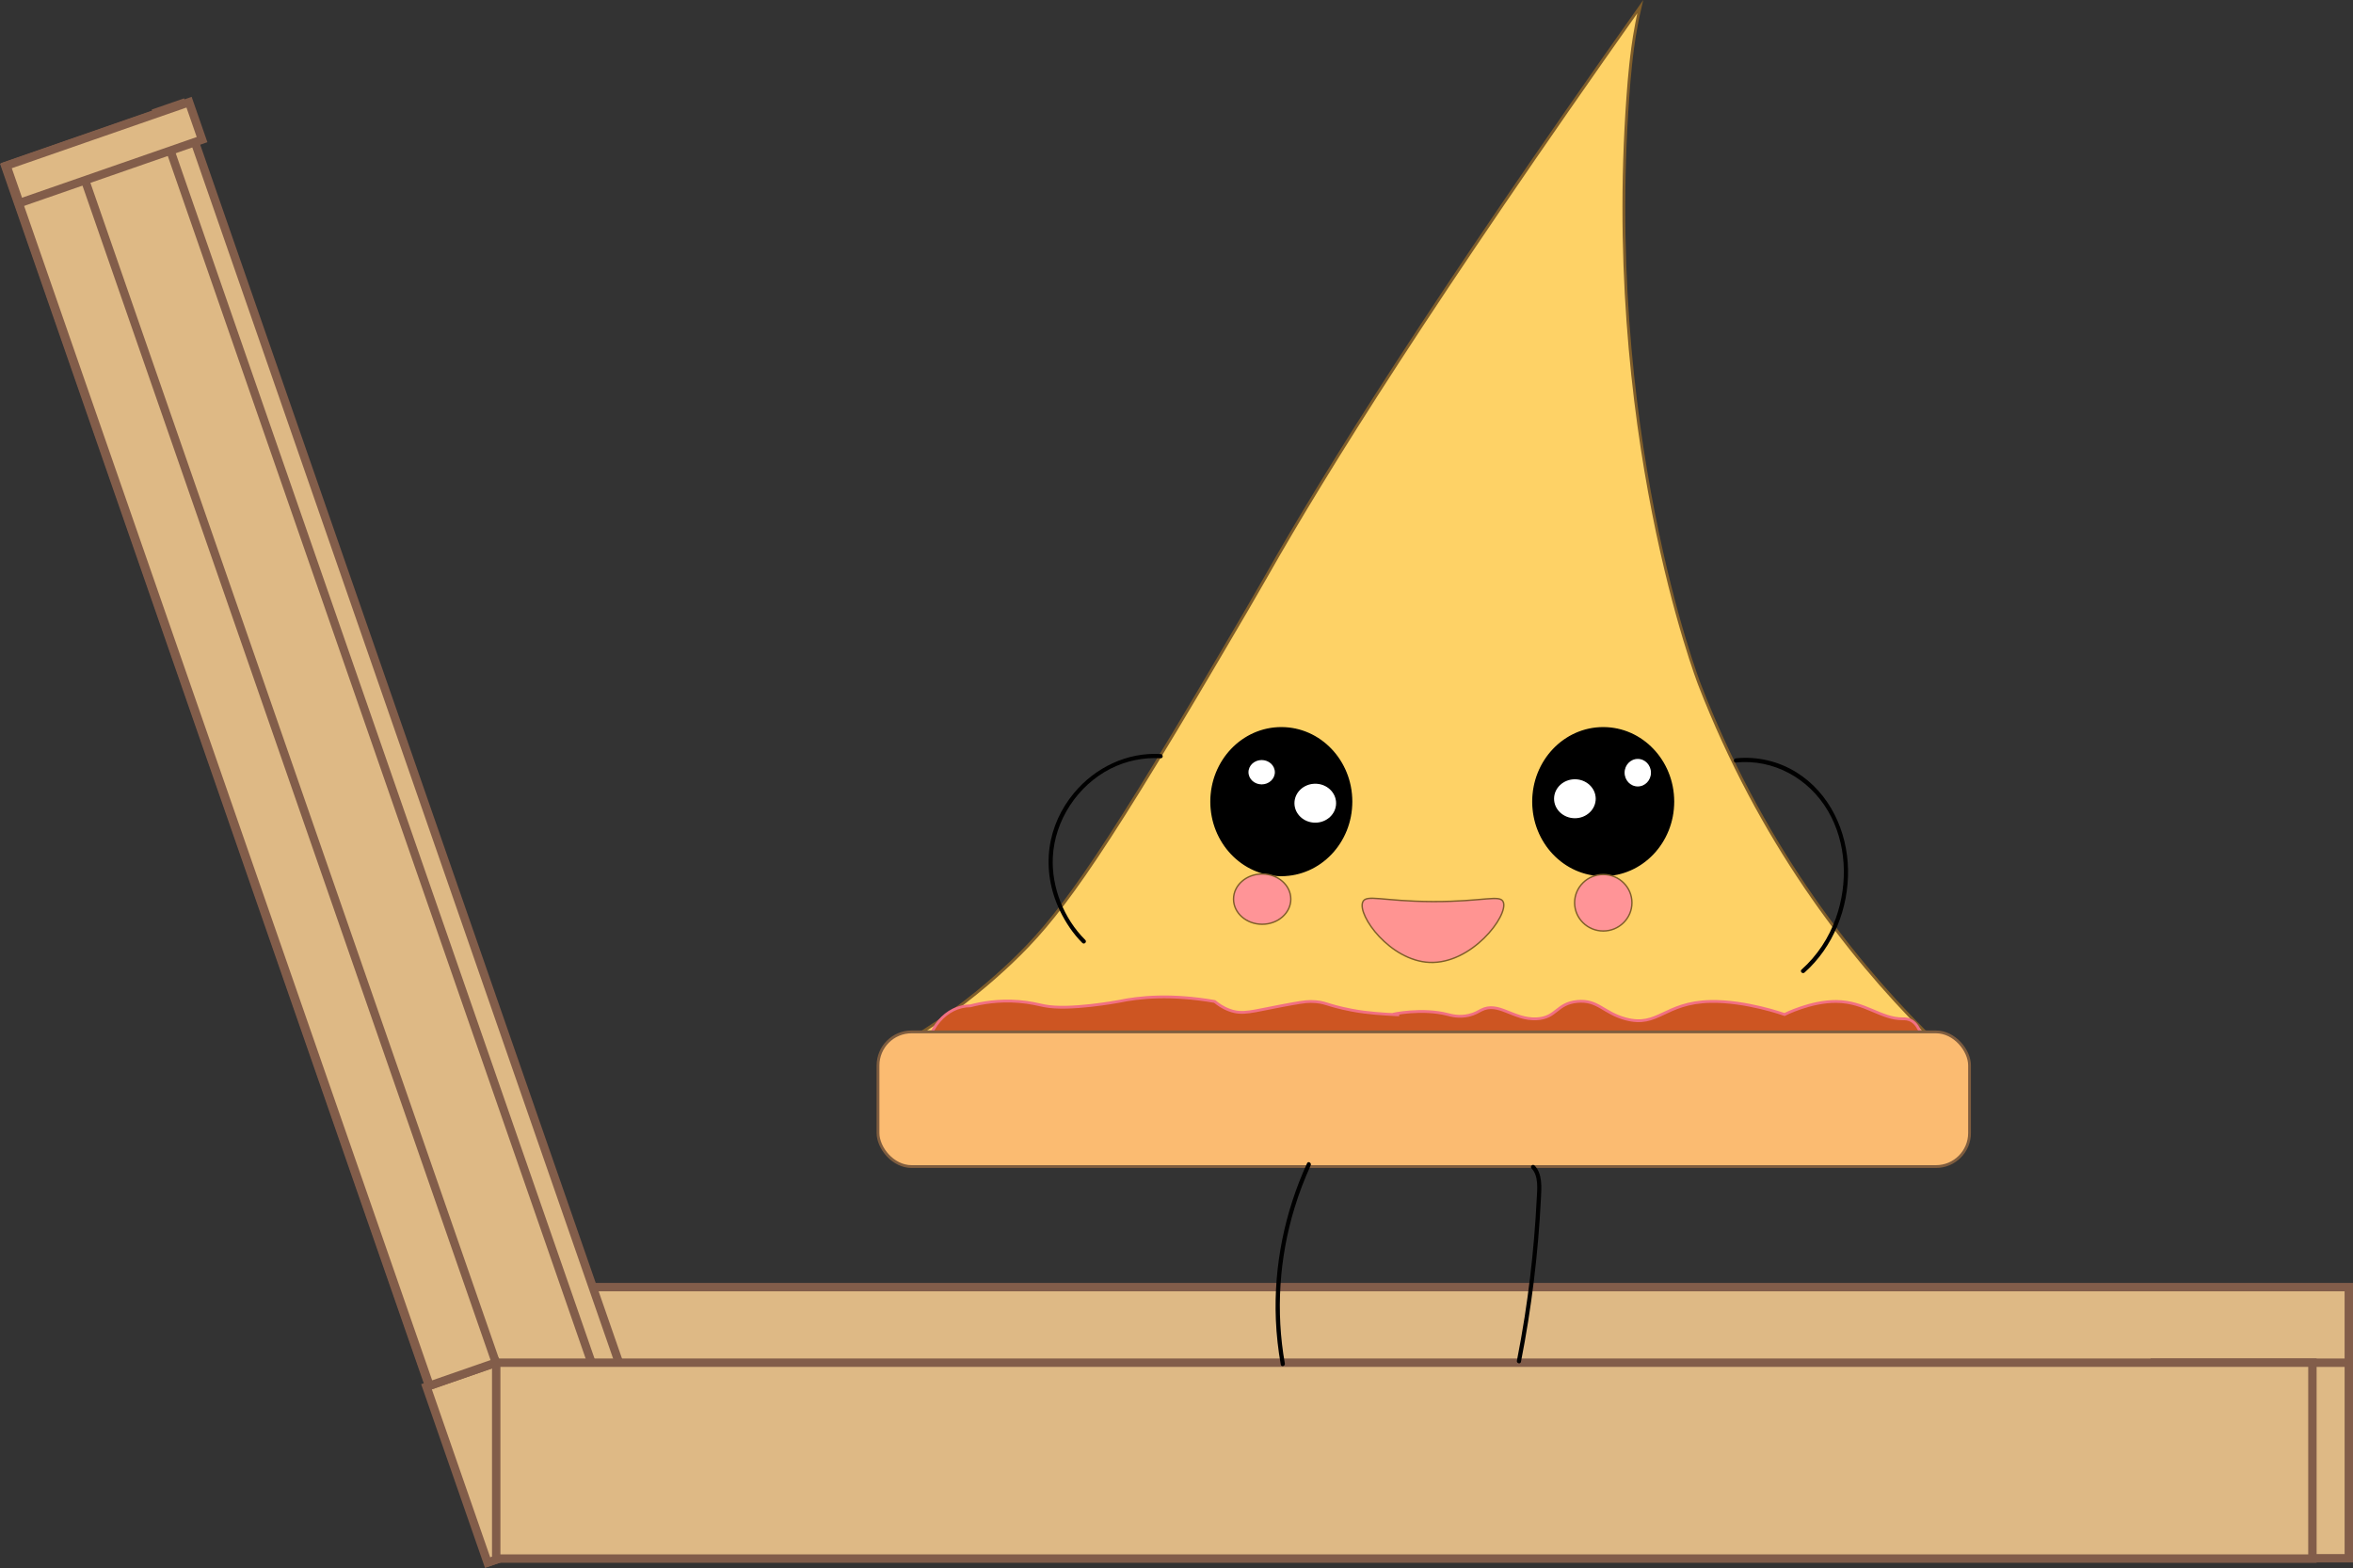 <?xml version="1.0" encoding="UTF-8"?><svg id="a" xmlns="http://www.w3.org/2000/svg" width="840.7" height="560.25" viewBox="0 0 840.7 560.25"><rect x="0" y="0" width="840.7" height="560.25" fill="#333333" stroke="none"/><defs><style>.d{fill:#fff;}.d,.e,.f,.g,.h,.i,.j,.k{stroke-miterlimit:10;}.d,.e,.f,.j{stroke-width:.5px;}.d,.j{stroke:#000;}.e{fill:#ff9492;}.e,.f,.g{stroke:#7f5d2a;}.f{fill:#ff9497;}.g{fill:#fed266;}.h{fill:#fbbb71;stroke:#7f5d3f;}.i{fill:#cd5522;stroke:#f17083;}.k{fill:#deb985;stroke:#825d4a;stroke-width:3px;}.l{stroke-width:0px;}</style></defs><g id="b"><rect class="k" x="177.29" y="459.88" width="661.91" height="61"/><rect class="k" x="-147.21" y="269.12" width="527.75" height="59.59" transform="translate(360.73 90.59) rotate(70.84)"/><rect class="k" x="142.46" y="509.49" width="66.52" height="26.25" transform="translate(611.69 185.08) rotate(70.84)"/><rect class="k" x="-116.9" y="283.35" width="528.09" height="9.27" transform="translate(370.88 54.47) rotate(70.84)"/><rect class="k" x="769.9" y="486.88" width="69.3" height="69.89" transform="translate(1609.1 1043.65) rotate(180)"/><rect class="k" x="177.29" y="486.88" width="648.91" height="70"/><rect class="k" x="-140.96" y="260.63" width="461.22" height="25.08" transform="translate(318.26 98.81) rotate(70.84)"/><rect class="k" x="2.72" y="47.45" width="69.07" height="14.16" transform="translate(-15.84 15.25) rotate(-19.16)"/></g><g id="c"><path class="g" d="m687.83,368.69h-358.27c14.79-9.46,25.4-18.82,31.73-24.83,16.08-15.29,29.33-32.63,74.03-108.65,8.76-14.89,13.14-22.34,17.19-29.49,21.31-37.62,59.57-98.76,133.53-203.33-.59,2.53-1.03,4.67-1.32,6.21-1.2,6.26-1.75,11.27-2.12,14.68,0,0-.3,2.82-.53,5.5-10.32,124.3,25.12,215.75,25.12,215.75,21.55,55.6,52.64,96.15,80.64,124.17Z"/><path class="i" d="m671.97,396.63h-329.19c-1.76-1.12-4.27-3.05-6.61-6.21-3.53-4.76-4.8-9.79-5.29-12.42h0c0-10.24,7.14-18.63,15.86-18.63,4.01-1.04,9.98-2.12,17.19-1.55,4.2.33,6.79,1.06,9.25,1.55,8.75,1.75,26.44-1.55,26.44-1.55,7.52-1.59,18.78-2.7,34.37,0,1.11.93,2.9,2.23,5.29,3.1,4.8,1.75,8.18.36,18.51-1.55,5.68-1.05,8.53-1.58,10.58-1.55,5.44.08,4.92,1.25,14.54,3.1,5.81,1.12,12.33,1.44,14.54,1.55.52.03,2.46.12,2.46.12,0,0-2.46-.06-2.46-.12,0-.12,10.7-2.37,19.83,0,1.15.3,3.99,1.12,7.52.29,2.17-.51,3.52-1.39,4.38-1.84,6.25-3.26,11.45,3.51,19.83,3.1,7.18-.35,7.05-5.5,14.54-6.21,7.35-.7,9.36,4.08,17.19,6.21,11.78,3.2,13.8-5.85,30.41-6.21,12.66-.27,26.44,4.66,26.44,4.66,0,0,9.31-4.75,18.51-4.66,10.35.11,15.87,6.29,23.8,6.21.6,0,1.92-.05,3.27.81,2.94,1.89,3.79,6.66,4.24,8.9.28,1.37.42,2.8.42,4.26h0c0,10.24-7.14,18.63-15.86,18.63Z"/><rect class="h" x="313.7" y="368.69" width="390" height="48.12" rx="12" ry="12"/></g><path class="l" d="m644.74,347.49c10.33-9.17,15.79-23.08,15.54-36.8s-6.54-27.32-18.41-34.72c-6.45-4.02-14.09-5.8-21.65-5.02-.95.1-.96,1.6,0,1.5,13.45-1.39,26.13,5.73,32.89,17.28,6.71,11.45,7.23,25.87,2.86,38.23-2.5,7.07-6.68,13.49-12.29,18.47-.72.64.34,1.7,1.06,1.06h0Z"/><path class="l" d="m547.21,417.48c2.63,2.68,2.01,7.56,1.84,10.97-.23,4.64-.55,9.28-.94,13.91-.79,9.4-1.91,18.77-3.36,28.09-.82,5.26-1.75,10.5-2.78,15.73-.19.94,1.26,1.35,1.45.4,3.79-19.25,6.17-38.78,7.14-58.37.19-3.82.64-8.8-2.29-11.78-.68-.69-1.74.37-1.06,1.06h0Z"/><ellipse class="j" cx="457.8" cy="286.42" rx="25.12" ry="26.39"/><ellipse class="j" cx="572.81" cy="286.42" rx="25.12" ry="26.39"/><path class="e" d="m537.12,322.33c1.85,4.86-11.33,22.23-26.44,21.53-14.05-.65-25.69-16.75-23.8-21.53,1.17-2.95,6.99-.26,25.12-.2,18.25.05,24.03-2.65,25.12.2Z"/><ellipse class="f" cx="572.83" cy="322.55" rx="10.24" ry="10.09"/><ellipse class="d" cx="469.93" cy="286.98" rx="7.69" ry="7.21"/><ellipse class="d" cx="562.69" cy="285.39" rx="7.69" ry="7.21"/><path class="d" d="m585.16,281.25c-2.74,0-4.96-2.31-4.96-5.17s2.22-5.17,4.96-5.17,4.96,2.31,4.96,5.17-2.22,5.17-4.96,5.17"/><path class="d" d="m450.78,280.51c-2.74,0-4.96-2.06-4.96-4.6s2.22-4.6,4.96-4.6,4.96,2.06,4.96,4.6-2.22,4.6-4.96,4.6"/><ellipse class="f" cx="450.96" cy="321.25" rx="10.23" ry="8.98"/><path class="l" d="m387.77,335.85c-7.65-7.58-12.11-18.79-11.61-29.52.61-13.2,8.84-25.68,20.6-31.67,5.5-2.8,11.78-4.11,17.94-3.74.96.06.96-1.44,0-1.5-11.93-.73-23.37,4.79-30.95,13.89-4.65,5.58-7.77,12.32-8.76,19.53-1.06,7.73.34,15.55,3.71,22.55,2.01,4.18,4.7,8.23,8.01,11.52.69.68,1.75-.38,1.06-1.06h0Z"/><path class="l" d="m467,415.62c-7.99,17.47-11.94,36.69-11.15,55.91.22,5.38.82,10.74,1.76,16.05.17.95,1.61.55,1.45-.4-3.27-18.52-2.02-37.69,3.48-55.66,1.58-5.17,3.51-10.23,5.76-15.14.4-.87-.89-1.63-1.3-.76h0Z"/></svg>